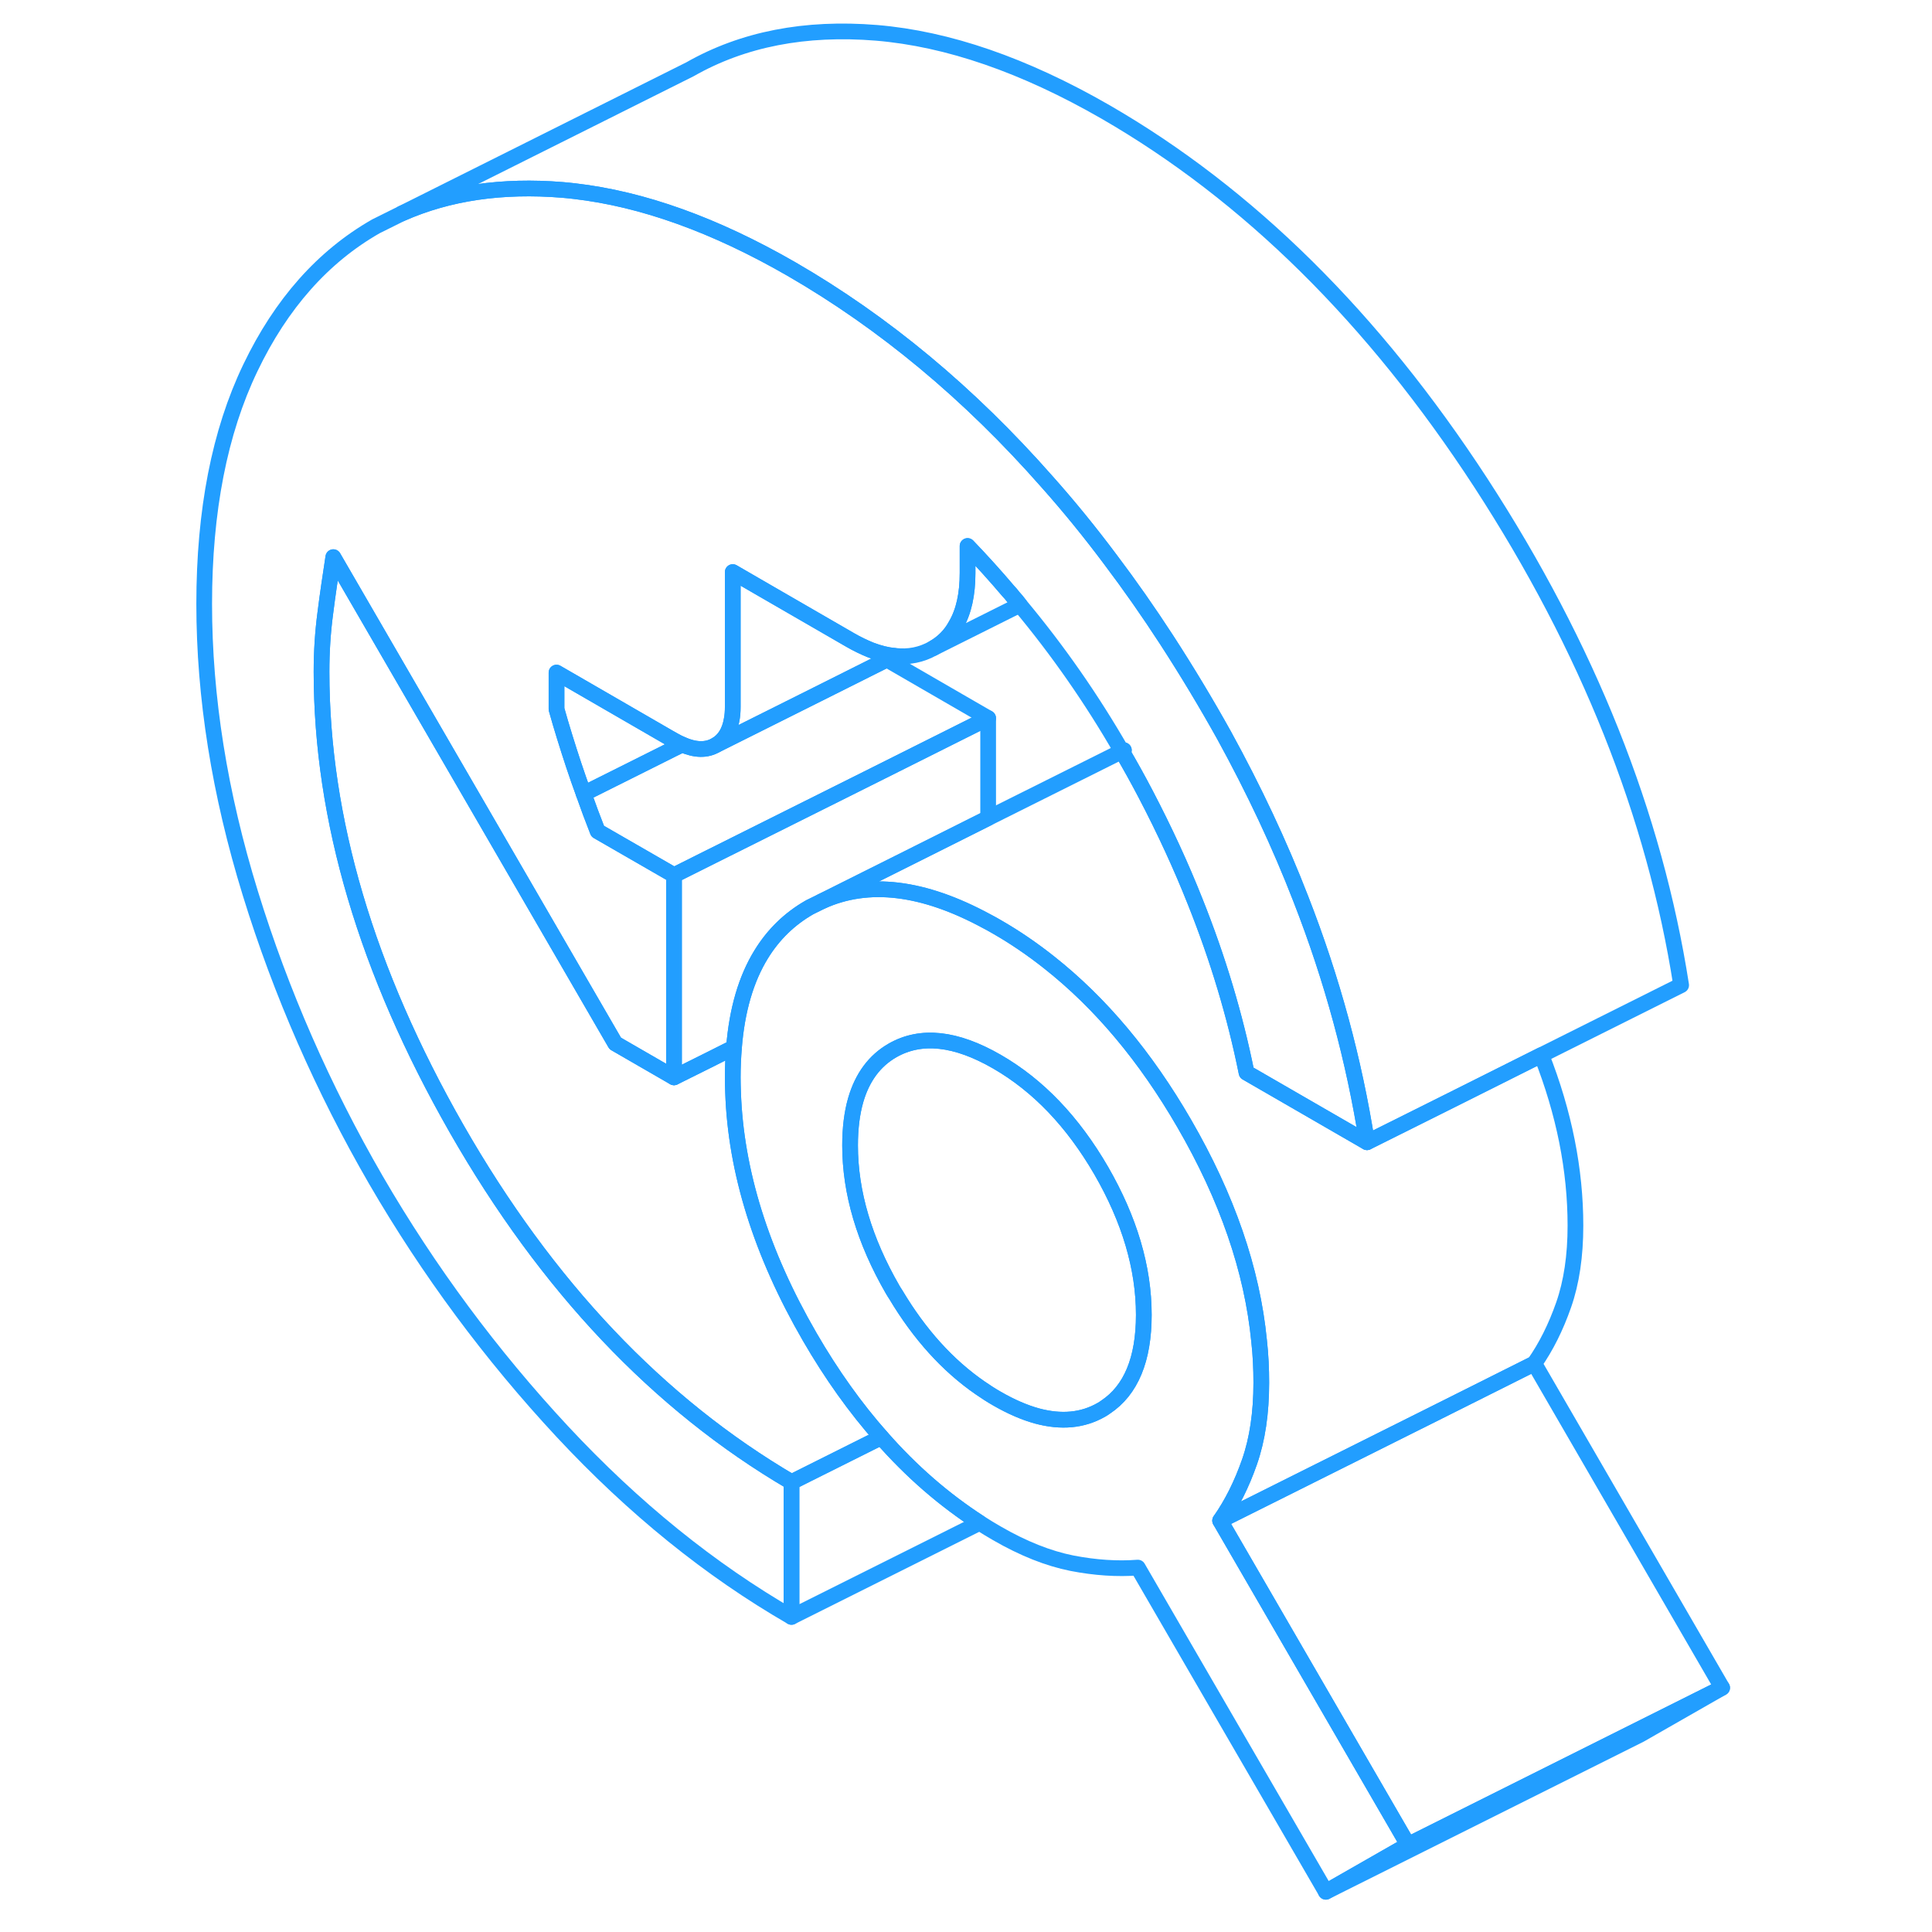 <svg width="48" height="48" viewBox="0 0 101 123" fill="none" xmlns="http://www.w3.org/2000/svg" stroke-width="1px" stroke-linecap="round" stroke-linejoin="round"><path d="M60.42 47.83H60.43C60.43 47.83 60.51 47.78 60.55 47.76L60.42 47.83Z" stroke="#229EFF" stroke-linejoin="round"/><path d="M76.03 72.72L68.36 68.29C67.63 64.66 66.54 61.03 65.09 57.4C64.19 55.13 63.14 52.86 61.96 50.6C61.47 49.66 60.96 48.74 60.43 47.84C60.47 47.81 60.51 47.78 60.55 47.76L60.42 47.83C58.51 44.51 56.35 41.41 53.93 38.51C53.8 38.33 53.65 38.16 53.49 37.98C53.41 37.87 53.31 37.75 53.2 37.64C52.37 36.66 51.5 35.7 50.6 34.76V36.48C50.6 37.83 50.36 38.94 49.86 39.79C49.52 40.43 49.03 40.92 48.41 41.27C47.66 41.69 46.85 41.86 45.95 41.75H45.94C45.45 41.71 44.95 41.58 44.43 41.38C44.01 41.21 43.57 41 43.12 40.74L37.03 37.22L35.65 36.42V45C35.65 45.3 35.63 45.57 35.58 45.82C35.45 46.59 35.11 47.13 34.57 47.44C33.98 47.78 33.27 47.77 32.43 47.4C32.26 47.33 32.09 47.24 31.91 47.14L31.59 46.96L24.43 42.82V45.15C24.59 45.72 24.76 46.3 24.94 46.88C25.32 48.11 25.72 49.33 26.16 50.53C26.44 51.33 26.74 52.13 27.05 52.92L31.91 55.72V68.59L28.17 66.43L10.22 35.47C10.04 36.65 9.86 37.84 9.71 39.04C9.55 40.24 9.47 41.48 9.47 42.77C9.47 52.13 12.34 61.83 18.07 71.86C23.81 81.89 30.91 89.39 39.39 94.36V102.94C34.21 99.95 29.35 96.02 24.8 91.14C20.26 86.26 16.3 80.92 12.93 75.12C9.57 69.31 6.9 63.23 4.94 56.88C2.98 50.53 2 44.38 2 38.45C2 32.52 2.98 27.5 4.94 23.42C6.9 19.33 9.57 16.33 12.93 14.41L14.58 13.59C17.57 12.27 20.98 11.78 24.8 12.09C25.06 12.11 25.32 12.14 25.59 12.17C29.91 12.67 34.51 14.32 39.39 17.13C45.29 20.54 50.71 25.05 55.65 30.66C57.05 32.23 58.4 33.89 59.7 35.63C60.93 37.26 62.12 38.96 63.27 40.73C64.58 42.75 65.8 44.78 66.93 46.81C68.83 50.27 70.47 53.75 71.82 57.24C73.82 62.36 75.21 67.52 76.03 72.72Z" stroke="#229EFF" stroke-linejoin="round"/><path d="M53.93 38.51L48.41 41.27C49.03 40.92 49.52 40.43 49.86 39.8C50.36 38.94 50.6 37.83 50.6 36.48V34.76C51.5 35.7 52.37 36.66 53.2 37.64C53.31 37.75 53.41 37.87 53.49 37.98C53.65 38.16 53.8 38.33 53.93 38.51Z" stroke="#229EFF" stroke-linejoin="round"/><path d="M51.91 45.72L44.2 49.58L34.35 54.5L31.91 55.72L27.05 52.92C26.74 52.13 26.44 51.33 26.16 50.53L31.82 47.7L32.43 47.4C33.27 47.77 33.98 47.78 34.57 47.44L41.07 44.19L45.46 41.99L51.91 45.72Z" stroke="#229EFF" stroke-linejoin="round"/><path d="M45.11 91.5L39.39 94.36C30.91 89.39 23.81 81.89 18.07 71.86C12.34 61.83 9.47 52.13 9.47 42.77C9.47 41.48 9.55 40.24 9.71 39.04C9.86 37.84 10.04 36.65 10.22 35.47L28.17 66.43L31.91 68.59L34.3 67.4L35.73 66.68C35.68 67.29 35.65 67.93 35.65 68.6C35.65 68.91 35.66 69.22 35.67 69.53C35.84 74.59 37.47 79.79 40.55 85.11C41.94 87.51 43.46 89.64 45.11 91.5Z" stroke="#229EFF" stroke-linejoin="round"/><path d="M32.43 47.4L31.82 47.7L26.16 50.53C25.72 49.33 25.32 48.11 24.94 46.88C24.76 46.3 24.59 45.72 24.43 45.15V42.82L31.59 46.96L31.91 47.14C32.09 47.24 32.26 47.33 32.43 47.4Z" stroke="#229EFF" stroke-linejoin="round"/><path d="M98.64 107.45L93.41 110.44L73.41 120.44L78.64 117.45L98.64 107.45Z" stroke="#229EFF" stroke-linejoin="round"/><path d="M51.37 96.95L39.39 102.94V94.36L45.11 91.5C47.02 93.68 49.11 95.49 51.37 96.95Z" stroke="#229EFF" stroke-linejoin="round"/><path d="M66.68 96.81C67.43 95.74 68.05 94.5 68.55 93.07C69.05 91.64 69.3 89.96 69.3 88.03C69.3 87.15 69.26 86.26 69.16 85.37C68.72 80.85 67.12 76.23 64.39 71.52C61.93 67.27 59.06 63.85 55.79 61.27C54.73 60.43 53.62 59.67 52.47 59.01C52.24 58.88 52.02 58.75 51.8 58.64C47.77 56.46 44.28 56.04 41.32 57.38L40.55 57.76C39.27 58.49 38.24 59.49 37.46 60.76C36.5 62.32 35.92 64.3 35.73 66.68C35.68 67.29 35.65 67.93 35.65 68.6C35.65 68.91 35.66 69.22 35.67 69.53C35.84 74.59 37.47 79.79 40.55 85.11C41.94 87.51 43.46 89.64 45.11 91.5C47.02 93.68 49.11 95.49 51.37 96.95C51.73 97.18 52.1 97.41 52.47 97.62C54.15 98.59 55.74 99.22 57.24 99.52C58.73 99.81 60.14 99.9 61.44 99.8L73.41 120.44L78.64 117.45L66.68 96.81ZM59.39 89.58C59.3 89.65 59.21 89.7 59.11 89.76C57.92 90.44 56.56 90.56 55.03 90.15C54.23 89.93 53.37 89.56 52.47 89.04C52.1 88.83 51.75 88.6 51.4 88.36C49.33 86.93 47.54 84.95 46.03 82.42C45.96 82.31 45.89 82.21 45.83 82.1C44.03 78.98 43.12 75.92 43.12 72.92C43.12 71.83 43.24 70.86 43.48 70.03C43.9 68.58 44.69 67.52 45.83 66.87C47.64 65.84 49.85 66.08 52.47 67.59C55.09 69.1 57.3 71.41 59.11 74.53C60.91 77.65 61.82 80.71 61.82 83.71C61.82 86.55 61 88.51 59.39 89.58Z" stroke="#229EFF" stroke-linejoin="round"/><path d="M61.82 83.71C61.82 86.55 61 88.51 59.39 89.58C59.3 89.65 59.21 89.7 59.11 89.76C57.92 90.44 56.56 90.56 55.03 90.15C54.23 89.93 53.37 89.56 52.47 89.04C52.1 88.83 51.75 88.6 51.4 88.36C49.33 86.93 47.54 84.95 46.03 82.42C45.96 82.31 45.89 82.21 45.83 82.1C44.03 78.98 43.12 75.92 43.12 72.92C43.12 71.83 43.24 70.86 43.48 70.03C43.9 68.58 44.69 67.52 45.83 66.87C47.64 65.84 49.85 66.08 52.47 67.59C55.09 69.1 57.3 71.41 59.11 74.53C60.91 77.65 61.82 80.71 61.82 83.71Z" stroke="#229EFF" stroke-linejoin="round"/><path d="M51.91 45.72V52.08L47.06 54.51L41.32 57.38L40.55 57.76C39.27 58.49 38.24 59.49 37.46 60.76C36.5 62.32 35.92 64.3 35.73 66.68L34.3 67.4L31.91 68.59V55.72L34.35 54.5L44.2 49.58L51.91 45.72Z" stroke="#229EFF" stroke-linejoin="round"/><path d="M45.94 41.75L45.46 41.99L41.07 44.19L34.57 47.44C35.11 47.13 35.45 46.59 35.58 45.83C35.63 45.57 35.65 45.3 35.65 45V36.42L37.03 37.22L43.12 40.74C43.57 41 44.01 41.21 44.43 41.38C44.95 41.58 45.45 41.71 45.94 41.75Z" stroke="#229EFF" stroke-linejoin="round"/><path d="M96.03 62.72L87.13 67.17L81.38 70.05L76.03 72.72C75.21 67.52 73.82 62.36 71.82 57.24C70.47 53.75 68.83 50.27 66.93 46.81C65.8 44.78 64.58 42.75 63.27 40.73C62.12 38.96 60.93 37.26 59.7 35.63C58.4 33.89 57.05 32.23 55.65 30.66C50.71 25.05 45.29 20.54 39.39 17.13C34.51 14.32 29.91 12.67 25.59 12.17C25.32 12.14 25.06 12.11 24.8 12.09C20.98 11.78 17.57 12.27 14.58 13.59L32.93 4.41C36.3 2.49 40.26 1.72 44.8 2.09C49.35 2.47 54.21 4.15 59.39 7.13C68.48 12.38 76.44 20.25 83.27 30.73C90.09 41.22 94.34 51.88 96.03 62.72Z" stroke="#229EFF" stroke-linejoin="round"/><path d="M89.3 78.03C89.3 79.96 89.05 81.64 88.55 83.07C88.05 84.5 87.43 85.74 86.68 86.81L80.63 89.84L66.68 96.81C67.43 95.74 68.05 94.5 68.55 93.07C69.05 91.64 69.3 89.96 69.3 88.03C69.3 87.15 69.26 86.26 69.16 85.37C68.72 80.85 67.12 76.23 64.39 71.52C61.93 67.27 59.06 63.85 55.79 61.27C54.73 60.43 53.62 59.67 52.47 59.01C52.24 58.88 52.02 58.75 51.8 58.64C47.77 56.46 44.28 56.04 41.32 57.38L47.06 54.51L51.91 52.08L60.42 47.83H60.43C60.96 48.74 61.47 49.66 61.96 50.6C63.14 52.86 64.19 55.13 65.09 57.4C66.54 61.03 67.63 64.66 68.36 68.29L76.03 72.72L81.38 70.05L87.13 67.17C88.58 70.85 89.3 74.47 89.3 78.03Z" stroke="#229EFF" stroke-linejoin="round"/><path d="M98.64 107.45L78.64 117.45L66.68 96.81L80.63 89.84L86.68 86.81L98.64 107.45Z" stroke="#229EFF" stroke-linejoin="round"/></svg>